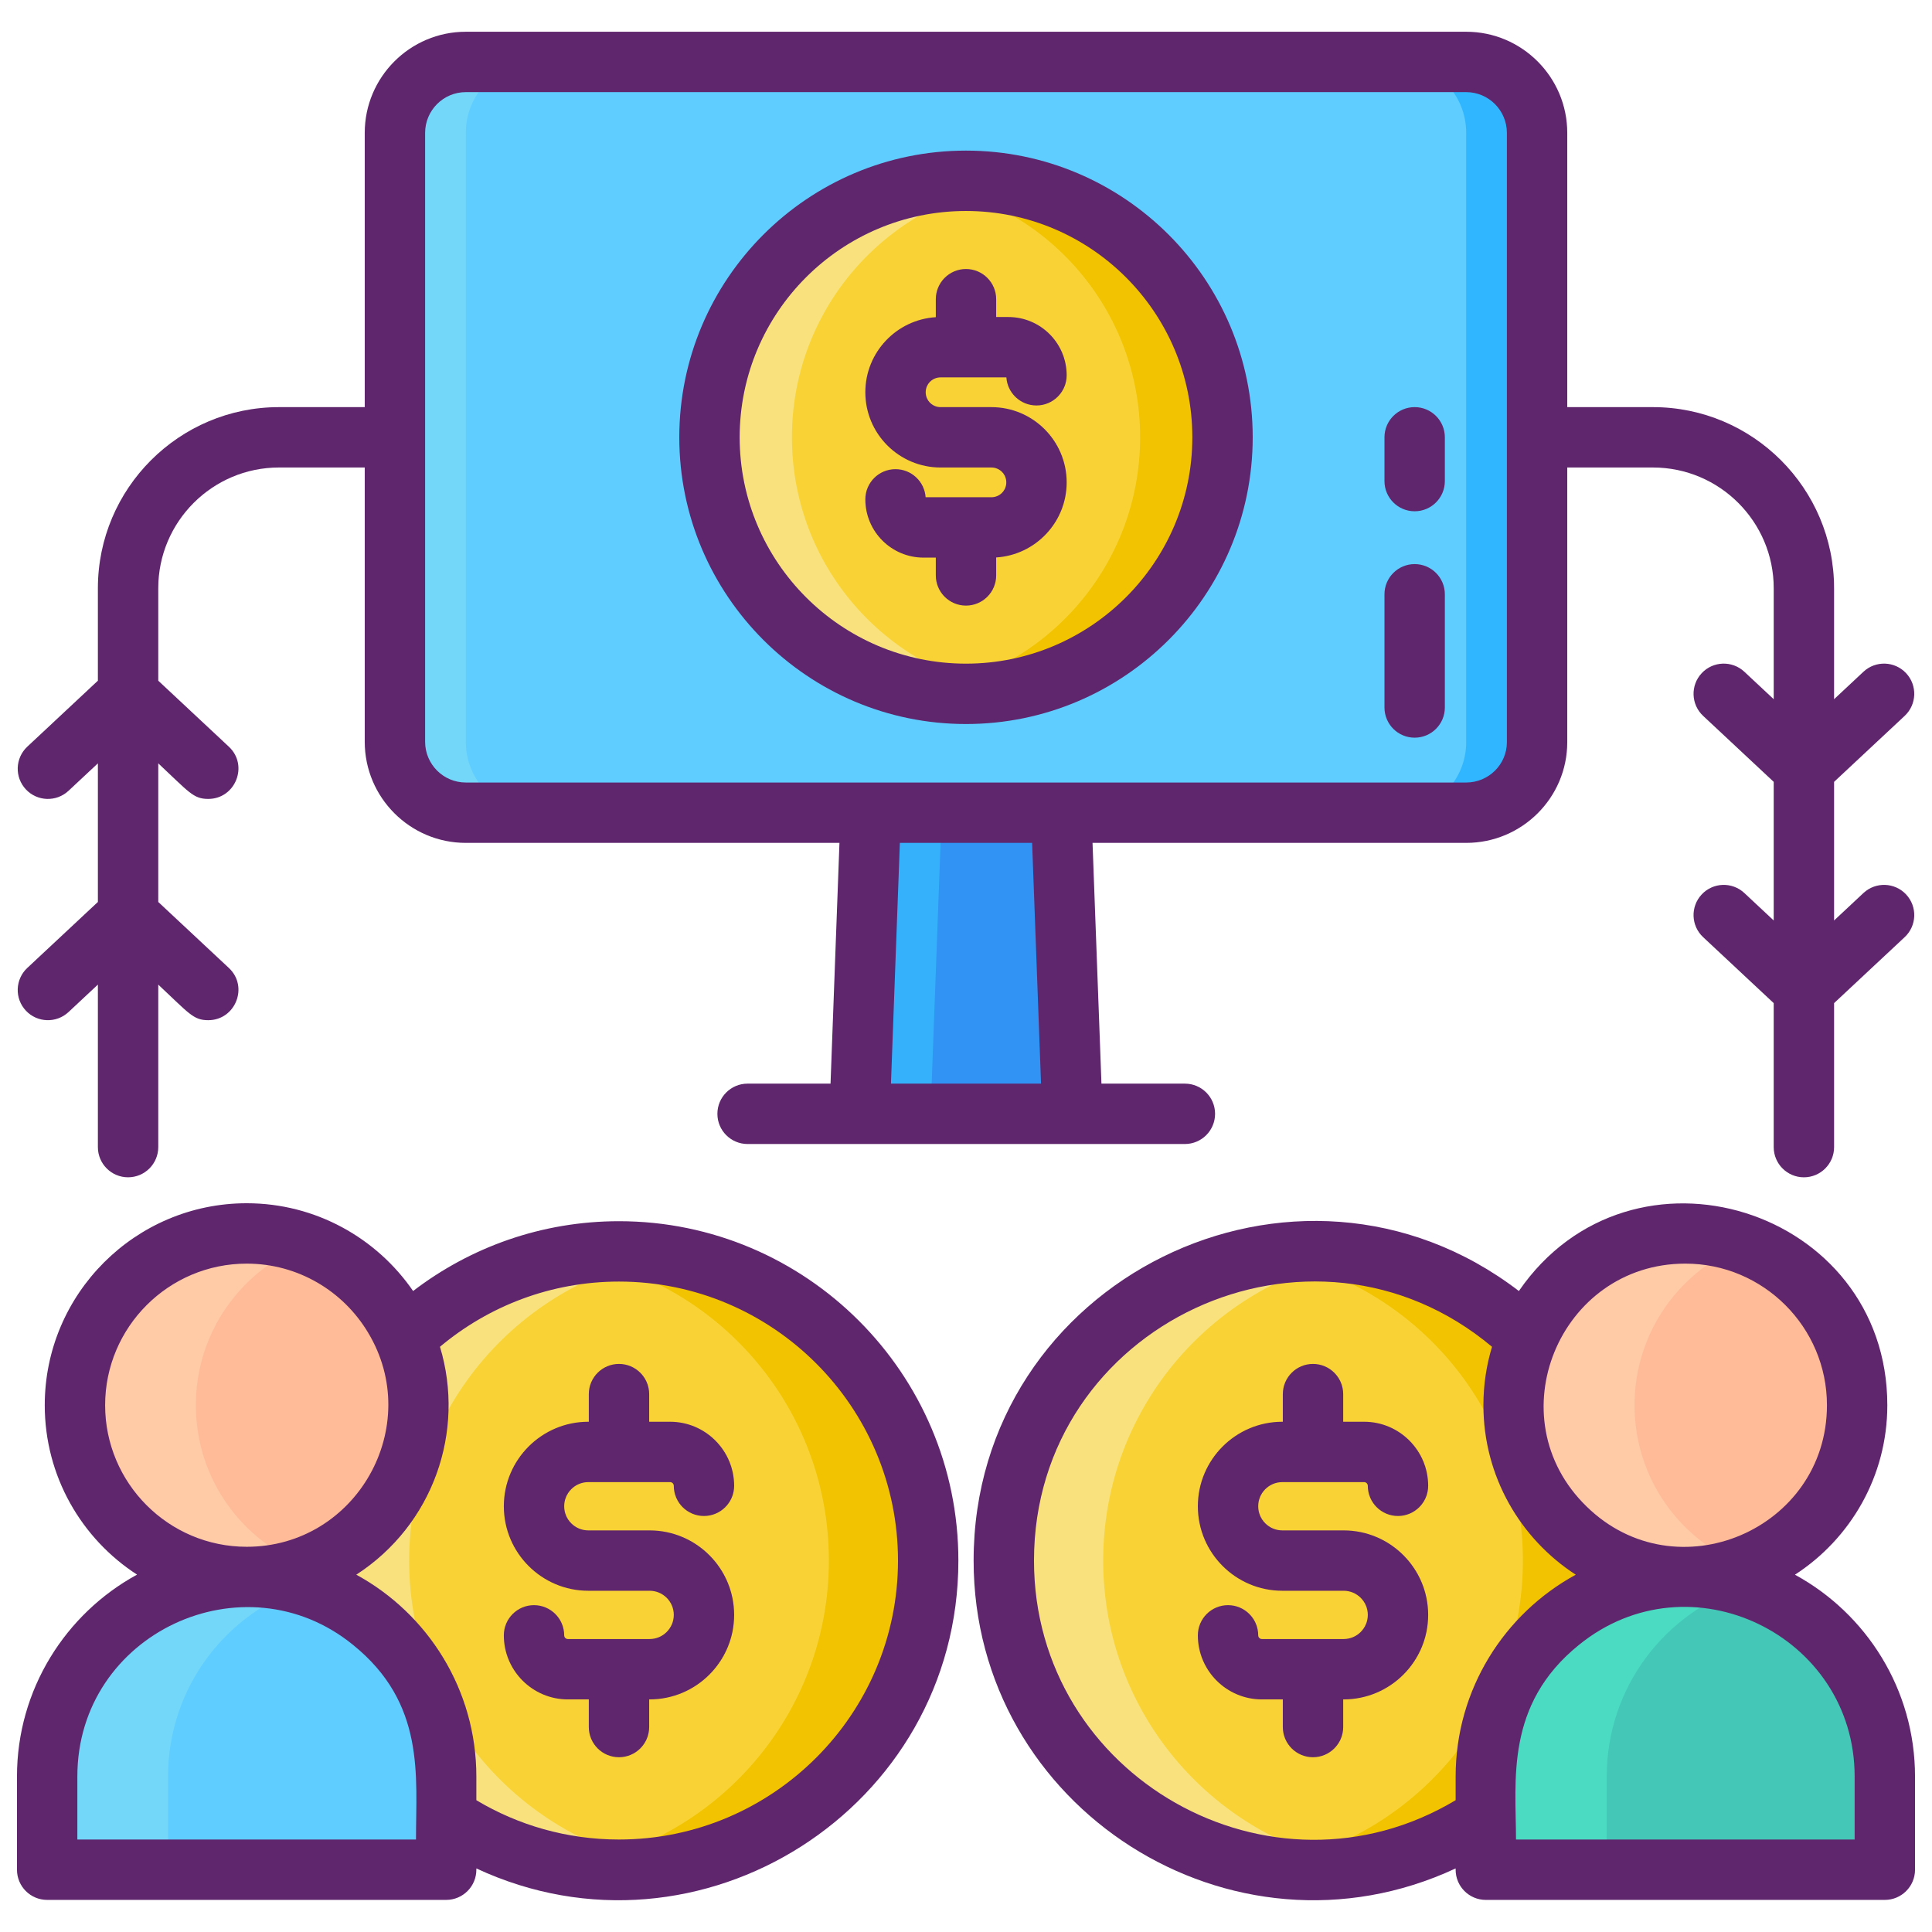 <svg xmlns="http://www.w3.org/2000/svg" version="1.1" xmlns:xlink="http://www.w3.org/1999/xlink" xmlns:svgjs="http://svgjs.com/svgjs" width="512" height="512" x="0" y="0" viewBox="0 0 256 256" style="enable-background:new 0 0 512 512" xml:space="preserve" class=""><g><g xmlns="http://www.w3.org/2000/svg"><g><g><g><g><g><g><g><path d="m142.095 147.588h-28.19l2.381-64.272h23.428z" fill="#3193f3" data-original="#3193f3"></path></g></g></g></g><g><g><g><g><path d="m125.682 83.316-2.38 64.272h-9.397l2.381-64.272z" fill="#35b1fc" data-original="#35b1fc"></path></g></g></g></g><g><g><g><g><path d="m194.277 107.684h-132.554c-5.199 0-9.396-4.197-9.396-9.396v-80.685c0-5.199 4.197-9.396 9.396-9.396h132.553c5.199 0 9.396 4.197 9.396 9.396v80.747c.001 5.137-4.196 9.334-9.395 9.334z" fill="#5fcdff" data-original="#5fcdff"></path></g></g></g></g><g><g><g><g><path d="m71.12 107.684h-9.396c-5.199 0-9.396-4.197-9.396-9.396v-80.685c0-5.199 4.197-9.396 9.396-9.396h9.396c-5.199 0-9.396 4.197-9.396 9.396v80.685c-.001 5.199 4.197 9.396 9.396 9.396z" fill="#73d7f9" data-original="#73d7f9"></path></g></g></g></g><g><g><g><g><path d="m203.673 17.603v80.747c0 5.137-4.197 9.334-9.396 9.334h-9.396c5.199 0 9.396-4.197 9.396-9.334v-80.747c0-5.199-4.197-9.396-9.396-9.396h9.396c5.199-.001 9.396 4.196 9.396 9.396z" fill="#30b6ff" data-original="#30b6ff"></path></g></g></g></g></g></g><g><g><g><g><g><circle cx="128" cy="57.945" fill="#f9d335" r="33.987" data-original="#f9d335"></circle></g></g></g></g><g><g><g><g><path d="m133.455 91.495c-1.776.284-3.602.437-5.458.437-18.767 0-33.982-15.216-33.982-33.99 0-18.767 15.216-33.982 33.982-33.982 1.856 0 3.682.153 5.458.437-16.176 2.612-28.525 16.635-28.525 33.546 0 16.91 12.349 30.94 28.525 33.552z" fill="#f9e27d" data-original="#f9e27d"></path></g></g></g></g><g><g><g><g><path d="m161.987 57.942c0 18.774-15.216 33.99-33.99 33.99-1.856 0-3.682-.153-5.458-.437 16.183-2.612 28.532-16.635 28.532-33.553 0-16.911-12.349-30.933-28.532-33.546 1.775-.284 3.602-.437 5.458-.437 18.775.001 33.99 15.217 33.99 33.983z" fill="#f2c300" data-original="#f2c300"></path></g></g></g></g></g></g><g><g><g><g><g><g><circle cx="82.02" cy="206.785" fill="#f9d335" r="40.966" data-original="#f9d335"></circle></g></g></g></g><g><g><g><g><path d="m88.595 247.224c-2.14.342-4.342.526-6.578.526-22.62 0-40.96-18.34-40.96-40.968 0-22.62 18.34-40.96 40.96-40.96 2.237 0 4.438.184 6.578.526-19.498 3.149-34.382 20.05-34.382 40.434 0 20.383 14.884 37.293 34.382 40.442z" fill="#f9e27d" data-original="#f9e27d"></path></g></g></g></g><g><g><g><g><path d="m122.985 206.782c0 22.629-18.34 40.968-40.968 40.968-2.237 0-4.438-.184-6.578-.526 19.506-3.149 34.39-20.05 34.39-40.442 0-20.383-14.884-37.285-34.39-40.434 2.14-.342 4.342-.526 6.578-.526 22.628 0 40.968 18.34 40.968 40.96z" fill="#f2c300" data-original="#f2c300"></path></g></g></g></g></g><g><g><g><g><g><circle cx="173.98" cy="206.785" fill="#f9d335" r="40.966" data-original="#f9d335"></circle></g></g></g></g><g><g><g><g><path d="m180.556 247.224c-2.14.342-4.342.526-6.578.526-22.62 0-40.96-18.34-40.96-40.968 0-22.62 18.34-40.96 40.96-40.96 2.237 0 4.438.184 6.578.526-19.498 3.149-34.382 20.05-34.382 40.434 0 20.383 14.884 37.293 34.382 40.442z" fill="#f9e27d" data-original="#f9e27d"></path></g></g></g></g><g><g><g><g><path d="m214.946 206.782c0 22.629-18.34 40.968-40.968 40.968-2.237 0-4.438-.184-6.578-.526 19.506-3.149 34.39-20.05 34.39-40.442 0-20.383-14.884-37.285-34.39-40.434 2.14-.342 4.342-.526 6.578-.526 22.628 0 40.968 18.34 40.968 40.96z" fill="#f2c300" data-original="#f2c300"></path></g></g></g></g></g></g><g><g><g><g><g><circle cx="32.686" cy="186.198" fill="#ffbb98" r="22.759" data-original="#ffbb98"></circle></g></g></g></g><g><g><g><g><path d="m59.123 247.748h-52.874v-12.355c0-14.601 11.836-26.437 26.437-26.437 14.601 0 26.437 11.836 26.437 26.437z" fill="#5fcdff" data-original="#5fcdff"></path></g></g></g></g><g><g><g><g><path d="m40.707 207.509c-2.489.94-5.192 1.453-8.023 1.453-12.563 0-22.754-10.191-22.754-22.764s10.191-22.754 22.754-22.754c2.831 0 5.534.513 8.023 1.453-8.621 3.226-14.753 11.548-14.753 21.301s6.132 18.074 14.753 21.311z" fill="#ffcaa6" data-original="#ffcaa6"></path></g></g></g></g><g><g><g><g><path d="m40.696 210.201c-10.683 3.386-18.427 13.385-18.427 25.189v12.361h-16.024v-12.361c0-14.603 11.836-26.429 26.439-26.429 2.788 0 5.48.438 8.012 1.24z" fill="#73d7f9" data-original="#73d7f9"></path></g></g></g></g></g><g><g><g><g><g><circle cx="223.318" cy="186.198" fill="#ffbb98" r="22.759" data-original="#ffbb98"></circle></g></g></g></g><g><g><g><g><path d="m249.755 247.748h-52.874v-12.355c0-14.601 11.836-26.437 26.437-26.437 14.601 0 26.437 11.836 26.437 26.437z" fill="#44c7b6" data-original="#44c7b6"></path></g></g></g></g><g><g><g><g><path d="m231.339 207.509c-2.489.94-5.192 1.453-8.023 1.453-12.563 0-22.754-10.191-22.754-22.764s10.191-22.754 22.754-22.754c2.831 0 5.534.513 8.023 1.453-8.621 3.226-14.753 11.548-14.753 21.301s6.132 18.074 14.753 21.311z" fill="#ffcaa6" data-original="#ffcaa6"></path></g></g></g></g><g><g><g><g><path d="m231.328 210.201c-10.683 3.386-18.427 13.385-18.427 25.189v12.361h-16.024v-12.361c0-14.603 11.836-26.429 26.439-26.429 2.788 0 5.48.438 8.012 1.24z" fill="#4bdbc3" data-original="#4bdbc3"></path></g></g></g></g></g><g fill="#5f266d"><path d="m187.45 67.746c2.21 0 4-1.79 4-4v-5.8c0-2.21-1.79-4-4-4s-4 1.79-4 4v5.8c0 2.211 1.79 4 4 4z" fill="#5f266d" data-original="#5f266d"></path><path d="m187.45 97.746c2.21 0 4-1.79 4-4v-15c0-2.21-1.79-4-4-4s-4 1.79-4 4v15c0 2.211 1.79 4 4 4z" fill="#5f266d" data-original="#5f266d"></path><path d="m131.37 65.887h-8.72c-.14-2.08-1.88-3.72-3.99-3.72-2.21 0-4 1.79-4 4 0 4.26 3.46 7.72 7.72 7.72h1.62v2.359c0 2.209 1.791 4 4 4s4-1.791 4-4v-2.379c5.21-.33 9.34-4.66 9.34-9.95 0-5.5-4.47-9.97-9.97-9.97h-6.74c-1.09 0-1.97-.89-1.97-1.97 0-1.09.88-1.97 1.97-1.97h8.72c.14 2.08 1.88 3.72 3.99 3.72 2.21 0 4-1.79 4-4 0-4.26-3.46-7.72-7.72-7.72h-1.62v-2.362c0-2.209-1.791-4-4-4s-4 1.791-4 4v2.382c-5.21.33-9.34 4.66-9.34 9.95 0 5.5 4.47 9.97 9.97 9.97h6.74c1.09 0 1.97.88 1.97 1.97 0 1.089-.88 1.97-1.97 1.97z" fill="#5f266d" data-original="#5f266d"></path><path d="m128 95.937c20.95 0 37.99-17.05 37.99-37.99 0-20.95-17.04-37.99-37.99-37.99s-37.99 17.04-37.99 37.99c0 20.94 17.04 37.99 37.99 37.99zm0-67.98c16.54 0 29.99 13.45 29.99 29.99 0 16.53-13.45 29.99-29.99 29.99s-29.99-13.46-29.99-29.99c0-16.54 13.45-29.99 29.99-29.99z" fill="#5f266d" data-original="#5f266d"></path><path d="m77.956 196.389h10.836c.27 0 .488.219.488.489 0 2.209 1.791 4 4 4s4-1.791 4-4c0-4.681-3.808-8.489-8.488-8.489h-2.772v-3.662c0-2.209-1.791-4-4-4s-4 1.791-4 4v3.662h-.063c-6.174 0-11.197 5.023-11.197 11.198s5.023 11.198 11.197 11.198h8.127c1.763 0 3.197 1.435 3.197 3.198s-1.435 3.198-3.197 3.198h-10.837c-.27 0-.488-.219-.488-.489 0-2.209-1.791-4-4-4s-4 1.791-4 4c0 4.681 3.808 8.489 8.488 8.489h2.772v3.662c0 2.209 1.791 4 4 4s4-1.791 4-4v-3.662h.063c6.174 0 11.197-5.023 11.197-11.198s-5.023-11.198-11.197-11.198h-8.127c-1.763 0-3.197-1.435-3.197-3.198.001-1.763 1.435-3.198 3.198-3.198z" fill="#5f266d" data-original="#5f266d"></path><path d="m82.02 161.816c-10.25 0-19.71 3.45-27.28 9.25-4.83-7.02-12.91-11.63-22.05-11.63-14.76 0-26.76 12.01-26.76 26.76 0 9.4 4.87 17.69 12.23 22.45-9.47 5.17-15.91 15.22-15.91 26.75v12.35c0 2.21 1.79 4 4 4h52.87c2.21 0 4-1.79 4-4v-.17c29.618 13.804 63.87-7.974 63.87-40.79 0-24.799-20.18-44.97-44.97-44.97zm-68.09 24.381c0-10.34 8.41-18.76 18.76-18.76 6.82 0 12.8 3.66 16.07 9.12 7.481 12.379-1.483 28.4-16.07 28.4-10.35 0-18.76-8.421-18.76-18.76zm41.19 57.549h-44.87v-8.35c0-18.999 22.118-29.187 36.53-17.44 9.606 7.754 8.34 17.345 8.34 25.79zm26.9 0c-6.9 0-13.37-1.9-18.9-5.21v-3.14c0-11.53-6.44-21.58-15.91-26.74 10.193-6.606 14.48-18.977 11.09-30.2 6.43-5.39 14.7-8.64 23.72-8.64 20.38 0 36.97 16.59 36.97 36.97 0 20.381-16.59 36.96-36.97 36.96z" fill="#5f266d" data-original="#5f266d"></path><path d="m169.917 196.389h10.836c.27 0 .488.219.488.489 0 2.209 1.791 4 4 4s4-1.791 4-4c0-4.681-3.808-8.489-8.488-8.489h-2.772v-3.662c0-2.209-1.791-4-4-4s-4 1.791-4 4v3.662h-.063c-6.174 0-11.197 5.023-11.197 11.198s5.023 11.198 11.197 11.198h8.127c1.763 0 3.197 1.435 3.197 3.198s-1.435 3.198-3.197 3.198h-10.836c-.27 0-.488-.219-.488-.489 0-2.209-1.791-4-4-4s-4 1.791-4 4c0 4.681 3.808 8.489 8.488 8.489h2.772v3.662c0 2.209 1.791 4 4 4s4-1.791 4-4v-3.662h.063c6.174 0 11.197-5.023 11.197-11.198s-5.023-11.198-11.197-11.198h-8.127c-1.763 0-3.197-1.435-3.197-3.198s1.434-3.198 3.197-3.198z" fill="#5f266d" data-original="#5f266d"></path><path d="m237.84 208.657c7.36-4.77 12.24-13.05 12.24-22.46 0-26.102-33.922-36.782-48.82-15.13-29.446-22.561-72.25-1.45-72.25 35.72 0 32.812 34.247 54.596 63.87 40.79v.17c0 2.21 1.79 4 4 4h52.87c2.21 0 4-1.79 4-4v-12.35c0-11.53-6.44-21.581-15.91-26.74zm-14.52-41.221c10.34 0 18.76 8.42 18.76 18.76 0 16.491-19.959 25.009-31.82 13.45-12.14-11.76-3.634-32.21 13.06-32.21zm-86.31 39.35c0-31.334 36.745-48.402 60.69-28.33-.74 2.45-1.14 5.05-1.14 7.74 0 9.41 4.88 17.7 12.24 22.46-9.47 5.16-15.92 15.21-15.92 26.74v3.14c-24.473 14.649-55.87-3.098-55.87-31.75zm108.74 36.96h-44.87c0-7.777-1.487-17.858 8.34-25.79 14.695-11.923 36.53-1.29 36.53 17.44z" fill="#5f266d" data-original="#5f266d"></path><path d="m3.616 128.258c-1.614 1.509-1.699 4.04-.19 5.654 1.507 1.614 4.039 1.699 5.653.191l3.892-3.638v21.533c0 2.209 1.791 4 4 4s4-1.791 4-4v-21.533c4.092 3.825 4.636 4.715 6.622 4.715 3.605 0 5.385-4.443 2.732-6.922l-9.354-8.744v-18.368c4.092 3.825 4.636 4.715 6.622 4.715 3.605 0 5.385-4.443 2.732-6.922l-9.354-8.744v-12.25c0-8.822 7.178-16 16-16h11.359v36.341c0 7.39 6.01 13.4 13.39 13.4h49.513l-1.182 31.901h-10.992c-2.209 0-4 1.791-4 4s1.791 4 4 4h57.945c2.209 0 4-1.791 4-4s-1.791-4-4-4h-11.055l-1.182-31.901h49.513c7.38 0 13.39-5.98 13.39-13.34v-36.4h11.359c8.822 0 16 7.178 16 16v14.702l-3.892-3.638c-1.614-1.508-4.146-1.423-5.653.191-1.509 1.614-1.424 4.145.19 5.654l9.354 8.744v18.368l-3.892-3.638c-1.614-1.508-4.146-1.423-5.653.191-1.509 1.614-1.424 4.145.19 5.654l9.354 8.744v19.081c0 2.209 1.791 4 4 4s4-1.791 4-4v-19.081l9.354-8.744c1.614-1.509 1.699-4.04.19-5.654-1.507-1.614-4.039-1.699-5.653-.191l-3.892 3.638v-18.368l9.354-8.744c1.614-1.509 1.699-4.04.19-5.654-1.507-1.614-4.039-1.699-5.653-.191l-3.892 3.638v-14.702c0-13.234-10.767-24-24-24h-11.355v-36.339c0-7.39-6.01-13.4-13.39-13.4h-132.56c-7.38 0-13.39 6.01-13.39 13.4v36.339h-11.359c-13.233 0-24 10.766-24 24v12.25l-9.354 8.744c-1.614 1.509-1.699 4.04-.19 5.654 1.507 1.614 4.039 1.699 5.653.191l3.892-3.638v18.368zm134.327 15.33h-19.887l1.181-31.901h17.524zm-81.613-125.981c0-2.98 2.42-5.4 5.39-5.4h132.56c2.97 0 5.39 2.42 5.39 5.4v80.74c0 2.94-2.42 5.34-5.39 5.34h-132.56c-2.97 0-5.39-2.42-5.39-5.4z" fill="#5f266d" data-original="#5f266d"></path></g></g></g></svg>